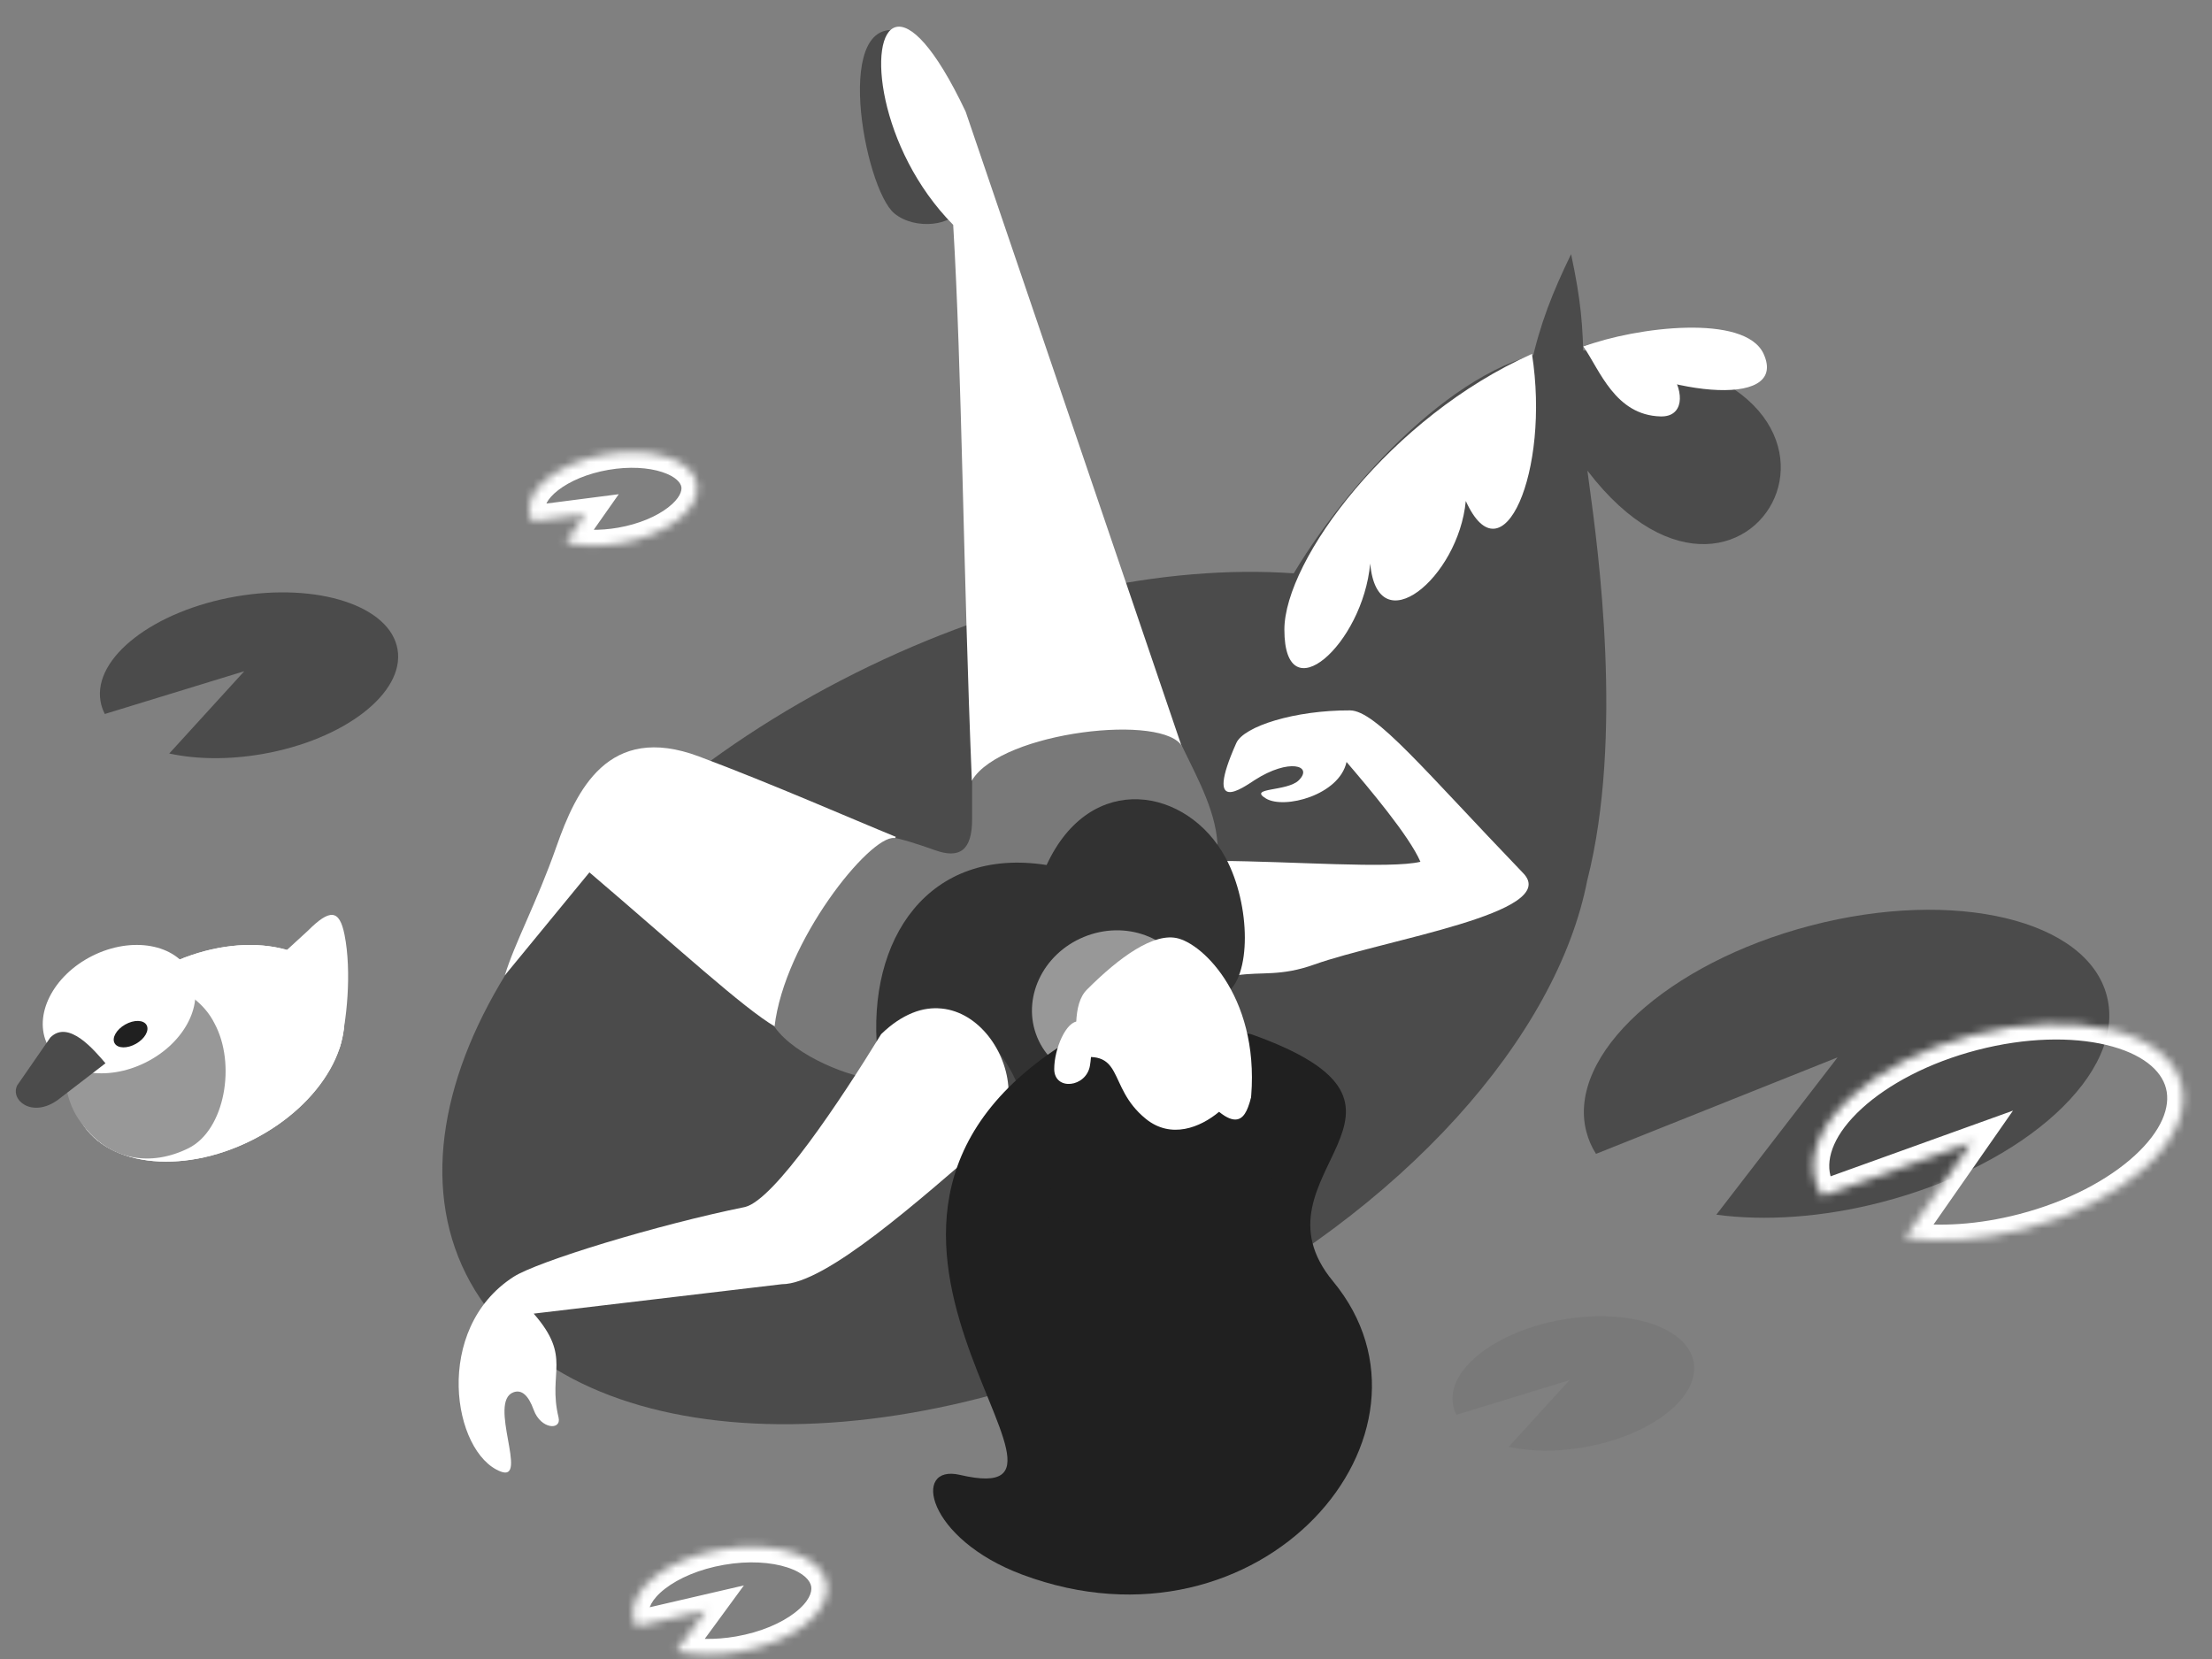 <svg width="280" height="210" viewBox="0 0 280 210" fill="none" xmlns="http://www.w3.org/2000/svg">
<rect x="0" y="0" width="280" height="210" fill="#808080" stroke="none"/>
<path fill-rule="evenodd" clip-rule="evenodd" d="M163.764 72.574C171.723 59.31 186.606 44.334 198.449 44.334C244.483 44.334 222.088 87.258 200.938 59.575C200.997 60.043 201.078 60.634 201.173 61.334C202.302 69.623 205.526 93.293 200.938 111.362L200.932 111.357C197.141 131.119 177.714 153.271 149.366 167.45C110.803 186.738 70.334 183.965 58.976 161.257C47.619 138.55 69.673 104.505 108.236 85.217C127.569 75.548 147.381 71.422 163.764 72.574Z" fill="#4B4B4B"/>
<path d="M114.586 4.136C105.106 0.745 109.385 23.898 113.221 27.025C115.883 29.195 120.805 28.579 121.678 26.163C123.862 20.119 119.939 6.05 114.586 4.136Z" fill="#4B4B4B"/>
<path d="M122.233 14.127L153.427 105.773L123.016 98.791C121.93 72.448 121.76 46.87 120.658 28.466C111.155 18.856 109.72 4.345 113.411 3.421C115.227 2.966 118.285 5.801 122.233 14.127Z" fill="white"/>
<path d="M88.492 95.76C97.707 99.212 108.106 103.774 113.399 105.932L98.143 129.976C94.096 127.613 85.818 119.983 74.61 110.427L63.904 123.46C65.15 119.35 67.918 114.327 70.434 107.165C72.925 100.075 76.972 91.444 88.492 95.76Z" fill="white"/>
<path d="M98.039 129.976C100.702 133.792 108.05 136.492 110.55 136.492C111.488 134.327 111.151 132.149 111.488 131.543C118.364 119.17 132.428 131.853 133.053 136.492C135.553 134.018 146.302 128.698 146.804 128.45L146.804 128.45C146.804 128.45 142.661 126.576 154.142 121.133C145.078 116.183 154.667 114.151 154.142 107.621C154.142 103.085 151.653 98.66 149.704 94.602C147.603 90.228 126.802 92.568 123.052 98.755V103.704C123.052 107.621 121.489 108.746 118.364 107.621C116.072 106.796 113.7 106.075 113.2 106.075C110.075 105.765 99.289 119.15 98.039 129.976Z" fill="#797979"/>
<path d="M156.614 123.448C151.523 124.204 145.466 108.94 154.386 108.977C163.219 109.015 176.084 110.001 179.8 109.085C178.391 105.813 173.252 99.728 170.448 96.451C169.536 100.645 162.57 102.482 160.24 101.073C157.909 99.663 162.95 100.227 164.414 98.758C166.266 96.9 163.165 95.954 158.835 98.734C157.323 99.705 152.346 103.372 156.491 94.06C157.436 91.937 163.912 89.893 170.886 89.922C174.141 89.936 180.216 97.426 192.824 110.54C197.651 115.56 175.193 118.942 166.372 122.09C162.07 123.624 159.742 122.983 156.614 123.448Z" fill="white"/>
<path d="M155.132 125.787C158.39 123.786 158.39 114.616 155.132 108.565C150.37 99.722 138.067 97.395 132.482 109.497C117.588 107.148 109.675 118.806 111.071 133.235C117.885 119.747 128.6 134.186 129.224 138.82C132.947 137.889 148.273 129.758 148.773 129.511C148.773 129.511 149.547 129.217 155.132 125.787Z" fill="#323232"/>
<path d="M111.537 130.907C122.21 120.535 132.527 137.469 125.204 144.317C116.503 151.775 104.556 162.558 98.97 162.558L67.556 166.281C72.44 171.867 69.308 173.629 70.703 179.424C71.104 181.087 68.451 180.939 67.556 178.463C66.903 176.658 66.056 175.855 65.001 176.237C61.704 177.429 66.965 187.651 63.38 186.272C57.282 183.927 54.753 168.229 65.001 161.627C68.046 159.665 83.205 155.035 94.316 152.783C98.039 151.852 106.364 139.335 111.537 130.907Z" fill="white"/>
<path d="M198.872 32.17C196.532 37.015 194.964 40.887 193.774 46.298L200.448 46.483C200.385 41.122 200.111 38.017 198.872 32.17Z" fill="#4B4B4B"/>
<path d="M185.543 63.417C190.198 73.657 196.249 59.694 193.921 44.799C176.078 52.712 162.579 70.864 162.58 79.708C162.58 90.413 172.511 81.57 173.442 71.33C174.373 81.57 184.612 73.192 185.543 63.417Z" fill="white"/>
<path d="M200.438 43.868C207.109 41.386 220.917 39.679 223.244 44.799C226.536 52.04 209.746 49.919 200.438 43.868Z" fill="white"/>
<path d="M200.437 43.868C202.507 46.857 204.457 52.567 210.212 52.712C215.967 52.857 211.024 40.523 200.437 43.868Z" fill="white"/>
<ellipse cx="140.811" cy="127.371" rx="10.297" ry="9.485" transform="rotate(-22.465 140.811 127.371)" fill="#989898"/>
<path d="M136.847 130.821C138.263 135.955 137.944 133.623 139.803 133.631C142.005 133.64 143.066 135.975 145.401 138.782C146.296 130.395 147.239 133.662 147.239 133.662C153.323 133.502 150.939 129.482 158.38 130.911C184.907 140.345 157.448 148.557 168.734 162.187C184.613 181.366 159.641 210.628 129.388 199.314C117.287 194.788 115.389 185.271 121.508 186.695C143.108 191.722 96.514 153.959 136.847 130.821Z" fill="#202020"/>
<path d="M158.086 141.198C160.238 127.574 152.888 119.824 149.169 118.797C146.114 117.953 141.685 121.157 137.584 125.271C135.734 127.127 136.159 131.097 136.543 135.983C137.42 151.547 156.157 153.419 158.086 141.198Z" fill="white"/>
<path d="M135.267 134.175L132.567 154.076C136.367 155.332 151.028 158.459 156.234 156.489C163.331 153.804 161.279 142.618 158.94 137.978C158.012 137.974 158.351 144.021 154.313 140.737C151.934 142.724 148.227 144.214 145.039 141.625C139.884 137.436 142.681 132.353 135.267 134.175Z" fill="#202020"/>
<path d="M137.969 134.881C137.513 137.666 133.459 138.114 133.447 135.327C133.436 132.761 134.996 129.145 136.541 129.3C138.086 129.455 138.384 132.352 137.969 134.881Z" fill="white"/>
<path fill-rule="evenodd" clip-rule="evenodd" d="M238.234 152.158C256.431 147.425 269.173 135.752 266.693 126.084C264.214 116.417 247.452 112.416 229.255 117.149C211.059 121.881 198.317 133.555 200.797 143.222C201.055 144.231 201.469 145.178 202.025 146.06L232.608 133.843L217.257 153.759C223.392 154.581 230.69 154.12 238.234 152.158Z" fill="#4B4B4B"/>
<mask id="path-19-inside-1_475_17017" fill="white">
<path fill-rule="evenodd" clip-rule="evenodd" d="M256.099 155.615C268.902 152.286 277.866 144.073 276.122 137.271C274.377 130.469 262.584 127.655 249.782 130.984C236.979 134.314 228.015 142.527 229.759 149.328C229.949 150.066 230.256 150.757 230.67 151.399L249.586 144.587L241.13 156.713C245.489 157.33 250.705 157.018 256.099 155.615Z"/>
</mask>
<path d="M276.122 137.271L274.181 137.777L274.181 137.777L276.122 137.271ZM256.099 155.615L256.593 157.548L256.593 157.548L256.099 155.615ZM249.782 130.984L250.276 132.917L250.276 132.917L249.782 130.984ZM229.759 149.328L227.819 149.835L227.819 149.835L229.759 149.328ZM230.67 151.399L228.985 152.488L229.843 153.816L231.34 153.277L230.67 151.399ZM249.586 144.587L251.228 145.721L254.809 140.587L248.916 142.708L249.586 144.587ZM241.13 156.713L239.488 155.579L237.634 158.237L240.836 158.69L241.13 156.713ZM274.181 137.777C274.781 140.117 273.623 143.156 270.216 146.278C266.88 149.334 261.752 152.084 255.605 153.683L256.593 157.548C263.249 155.817 269.004 152.796 272.915 149.212C276.755 145.695 279.206 141.227 278.062 136.765L274.181 137.777ZM250.276 132.917C256.423 131.318 262.233 131.224 266.621 132.271C271.104 133.341 273.581 135.436 274.181 137.777L278.062 136.765C276.918 132.304 272.626 129.591 267.576 128.386C262.431 127.158 255.943 127.321 249.288 129.052L250.276 132.917ZM231.7 148.822C231.1 146.483 232.258 143.443 235.665 140.322C239.001 137.266 244.129 134.516 250.276 132.917L249.288 129.052C242.632 130.783 236.877 133.804 232.966 137.387C229.126 140.905 226.675 145.373 227.819 149.835L231.7 148.822ZM232.356 150.31C232.052 149.84 231.834 149.345 231.7 148.822L227.819 149.835C228.064 150.788 228.46 151.675 228.985 152.488L232.356 150.31ZM231.34 153.277L250.256 146.465L248.916 142.708L230 149.52L231.34 153.277ZM247.945 143.453L239.488 155.579L242.771 157.847L251.228 145.721L247.945 143.453ZM255.605 153.683C250.433 155.028 245.487 155.311 241.423 154.735L240.836 158.69C245.492 159.35 250.976 159.009 256.593 157.548L255.605 153.683Z" fill="white" mask="url(#path-19-inside-1_475_17017)"/>
<path fill-rule="evenodd" clip-rule="evenodd" d="M200.519 183.199C208.935 181.736 215.149 176.933 214.397 172.47C213.645 168.007 206.213 165.575 197.797 167.037C189.381 168.5 183.167 173.303 183.919 177.766C183.997 178.229 184.147 178.671 184.363 179.089L198.671 174.702L190.972 183.144C193.716 183.742 197.033 183.804 200.519 183.199Z" fill="#797979"/>
<path fill-rule="evenodd" clip-rule="evenodd" d="M33.202 95.448C43.586 93.643 51.252 87.717 50.325 82.211C49.397 76.704 40.228 73.704 29.844 75.508C19.46 77.312 11.794 83.239 12.721 88.745C12.818 89.317 13.003 89.862 13.269 90.377L30.922 84.964L21.424 95.38C24.809 96.118 28.901 96.195 33.202 95.448Z" fill="#4B4B4B"/>
<mask id="path-23-inside-2_475_17017" fill="white">
<path fill-rule="evenodd" clip-rule="evenodd" d="M78.568 68.761C84.426 67.744 88.75 64.4 88.227 61.294C87.704 58.188 82.531 56.495 76.673 57.513C70.815 58.53 66.49 61.874 67.013 64.98C67.073 65.333 67.192 65.668 67.366 65.982L74.088 65.115L71.604 68.649C73.573 69.133 76.005 69.207 78.568 68.761Z"/>
</mask>
<path d="M88.227 61.294L90.204 60.95L90.204 60.95L88.227 61.294ZM78.568 68.761L78.898 70.727L78.898 70.727L78.568 68.761ZM67.013 64.98L68.991 64.636L68.991 64.636L67.013 64.98ZM67.366 65.982L65.607 66.953L66.259 68.135L67.609 67.96L67.366 65.982ZM74.088 65.115L75.728 66.249L78.322 62.558L73.846 63.136L74.088 65.115ZM71.604 68.649L69.964 67.514L68.292 69.894L71.109 70.587L71.604 68.649ZM86.25 61.638C86.33 62.113 86.084 63.067 84.568 64.239C83.129 65.351 80.907 66.332 78.237 66.796L78.898 70.727C82.086 70.173 84.956 68.973 87.013 67.383C88.993 65.852 90.648 63.581 90.204 60.95L86.25 61.638ZM77.003 59.478C79.673 59.014 82.09 59.189 83.811 59.752C85.625 60.346 86.17 61.163 86.25 61.638L90.204 60.95C89.761 58.318 87.458 56.736 85.09 55.961C82.63 55.156 79.531 54.993 76.343 55.547L77.003 59.478ZM68.991 64.636C68.911 64.161 69.157 63.207 70.673 62.035C72.111 60.923 74.333 59.942 77.003 59.478L76.343 55.547C73.155 56.101 70.285 57.301 68.228 58.891C66.248 60.422 64.593 62.693 65.036 65.325L68.991 64.636ZM69.125 65.011C69.054 64.882 69.011 64.759 68.991 64.636L65.036 65.325C65.134 65.907 65.331 66.453 65.607 66.953L69.125 65.011ZM67.609 67.96L74.331 67.093L73.846 63.136L67.123 64.003L67.609 67.96ZM72.448 63.98L69.964 67.514L73.244 69.784L75.728 66.249L72.448 63.98ZM78.237 66.796C75.909 67.201 73.761 67.121 72.099 66.712L71.109 70.587C73.385 71.146 76.101 71.213 78.898 70.727L78.237 66.796Z" fill="white" mask="url(#path-23-inside-2_475_17017)"/>
<mask id="path-25-inside-3_475_17017" fill="white">
<path fill-rule="evenodd" clip-rule="evenodd" d="M93.504 209.11C100.272 207.934 105.268 204.072 104.664 200.483C104.059 196.894 98.083 194.939 91.315 196.115C84.547 197.29 79.551 201.153 80.156 204.742C80.224 205.144 80.359 205.527 80.556 205.886L89.382 203.841L85.593 209.013C87.843 209.543 90.601 209.615 93.504 209.11Z"/>
</mask>
<path d="M104.664 200.483L102.686 200.828L102.686 200.828L104.664 200.483ZM93.504 209.11L93.834 211.075L93.834 211.075L93.504 209.11ZM91.315 196.115L91.645 198.08L91.645 198.08L91.315 196.115ZM80.156 204.742L82.133 204.397L82.133 204.397L80.156 204.742ZM80.556 205.886L78.793 206.85L79.516 208.172L80.996 207.829L80.556 205.886ZM89.382 203.841L90.999 205.008L94.164 200.687L88.941 201.898L89.382 203.841ZM85.593 209.013L83.976 207.846L82.201 210.268L85.117 210.954L85.593 209.013ZM102.686 200.828C102.807 201.543 102.413 202.748 100.626 204.129C98.916 205.452 96.299 206.602 93.174 207.145L93.834 211.075C97.477 210.442 100.742 209.074 103.071 207.273C105.322 205.533 107.125 203.012 106.641 200.139L102.686 200.828ZM91.645 198.08C94.77 197.537 97.615 197.738 99.661 198.408C101.8 199.108 102.566 200.111 102.686 200.828L106.641 200.139C106.157 197.266 103.633 195.498 100.94 194.616C98.155 193.705 94.628 193.516 90.985 194.149L91.645 198.08ZM82.133 204.397C82.013 203.682 82.406 202.477 84.193 201.095C85.903 199.773 88.52 198.623 91.645 198.08L90.985 194.149C87.342 194.782 84.077 196.151 81.748 197.951C79.497 199.692 77.694 202.213 78.178 205.086L82.133 204.397ZM82.318 204.922C82.222 204.747 82.163 204.573 82.133 204.397L78.178 205.086C78.284 205.716 78.496 206.306 78.793 206.85L82.318 204.922ZM80.996 207.829L89.822 205.784L88.941 201.898L80.115 203.943L80.996 207.829ZM87.765 202.673L83.976 207.846L87.21 210.18L90.999 205.008L87.765 202.673ZM93.174 207.145C90.501 207.609 88.02 207.531 86.068 207.071L85.117 210.954C87.666 211.555 90.701 211.62 93.834 211.075L93.174 207.145Z" fill="white" mask="url(#path-25-inside-3_475_17017)"/>
<ellipse cx="26.347" cy="133.33" rx="18.261" ry="12.312" transform="rotate(-26.573 26.347 133.33)" fill="white"/>
<ellipse cx="26.347" cy="133.33" rx="18.261" ry="12.312" transform="rotate(-26.573 26.347 133.33)" fill="white"/>
<path d="M27.134 129.511C29.927 134.631 28.49 143.028 23.876 145.336C19.262 147.644 13.636 147.198 9.912 141.612C6.499 136.492 8.329 127.154 12.943 124.846C17.557 122.538 24.694 124.632 27.134 129.511Z" fill="#989898"/>
<path d="M43.606 118.299C44.554 123.014 43.89 129.511 42.959 132.769L33.367 122.953L38.952 117.834C41.745 115.041 42.959 115.082 43.606 118.299Z" fill="white"/>
<ellipse cx="15.073" cy="127.737" rx="10.121" ry="7.544" transform="rotate(-26.573 15.073 127.737)" fill="white"/>
<path d="M2.181 137.383L6.37 131.332C8.697 129.004 11.963 132.985 13.352 134.59L7.301 139.244C4.043 141.572 1.251 139.244 2.181 137.383Z" fill="#4B4B4B"/>
<ellipse cx="16.531" cy="130.905" rx="2.327" ry="1.396" transform="rotate(-29.713 16.531 130.905)" fill="#202020"/>
</svg>
